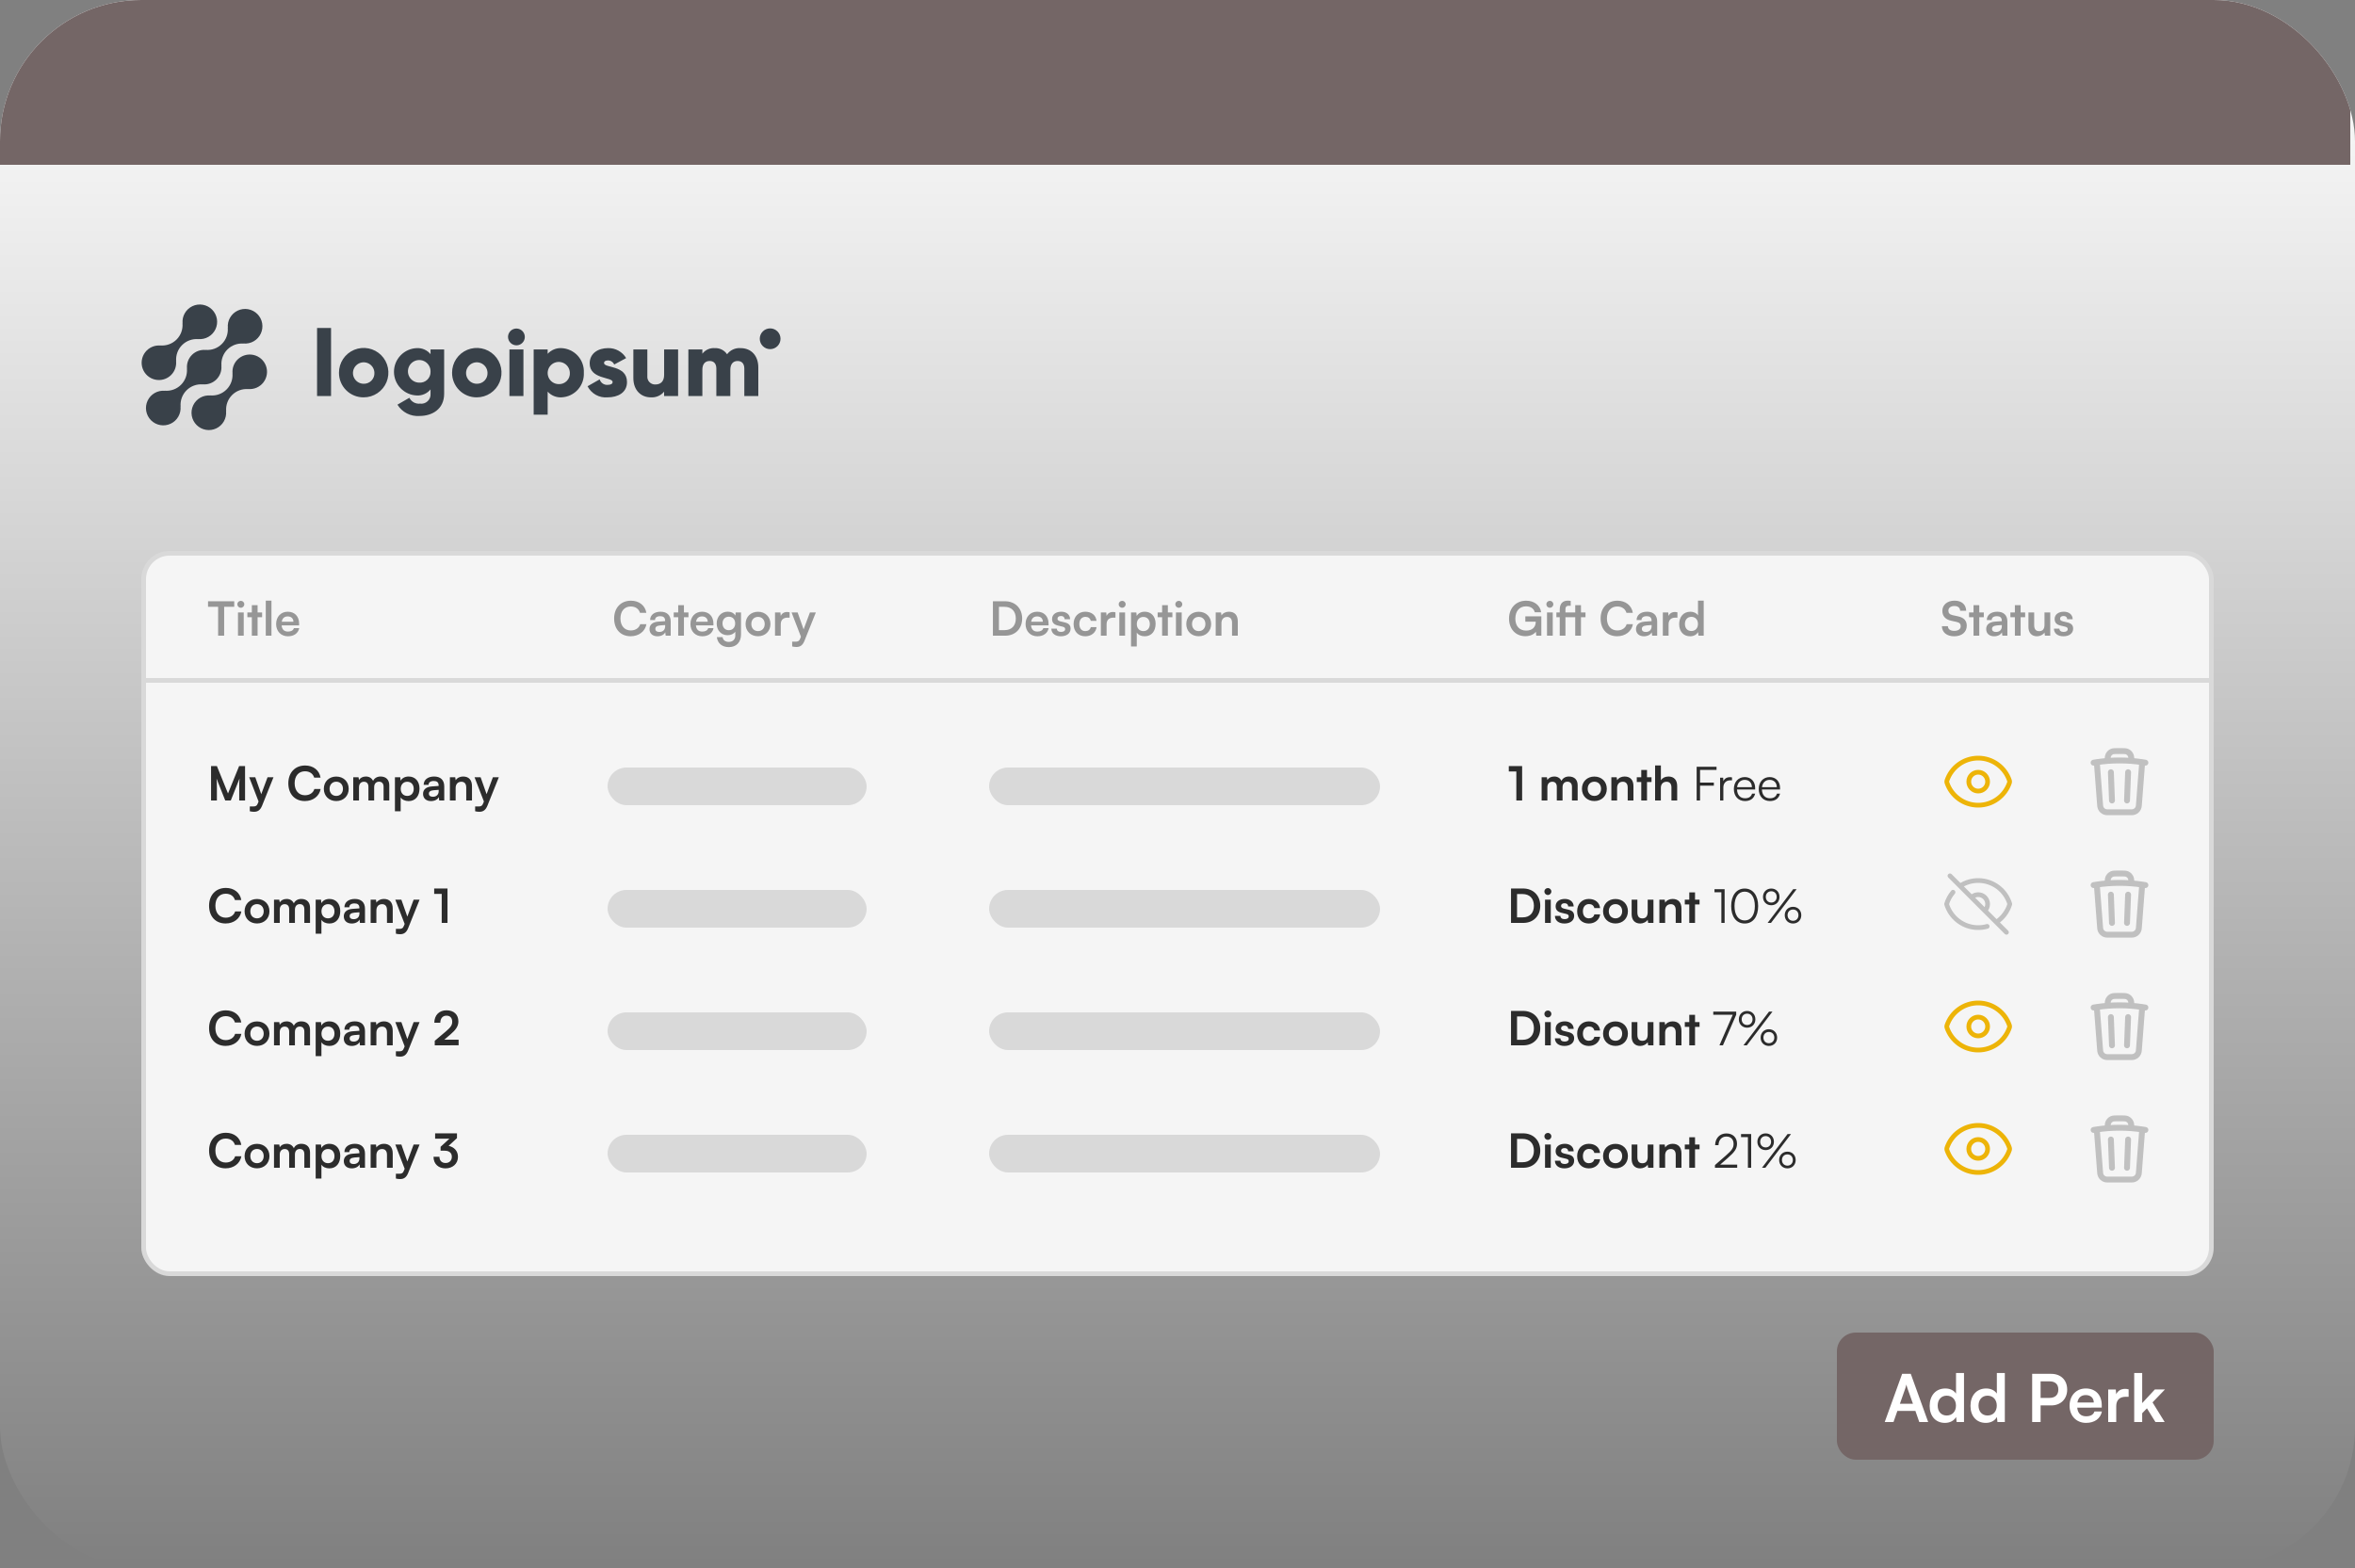 <svg width="500" height="333" viewBox="0 0 500 333" fill="none" xmlns="http://www.w3.org/2000/svg">
<rect x="0" y="0" width="500" height="333" fill="#808080" stroke="none"/>
<g clip-path="url(#clip0_2150_12143)">
<rect width="500" height="333" rx="30" fill="url(#paint0_linear_2150_12143)"/>
<path d="M50.419 76.371C50.04 76.752 49.75 77.213 49.569 77.719C49.388 78.225 49.321 78.765 49.373 79.3L49.355 79.282C49.408 79.912 49.323 80.546 49.106 81.139C48.889 81.733 48.545 82.272 48.098 82.719C47.651 83.166 47.112 83.51 46.518 83.727C45.925 83.944 45.291 84.029 44.661 83.976L44.679 83.994C43.926 83.924 43.169 84.088 42.512 84.463C41.855 84.839 41.33 85.408 41.009 86.093C40.687 86.778 40.585 87.546 40.715 88.291C40.846 89.036 41.203 89.723 41.739 90.258C42.274 90.793 42.961 91.15 43.706 91.279C44.452 91.409 45.219 91.306 45.904 90.984C46.589 90.662 47.157 90.137 47.532 89.479C47.907 88.822 48.071 88.065 48 87.312L48.019 87.33C47.966 86.7 48.051 86.066 48.268 85.473C48.485 84.879 48.829 84.34 49.276 83.893C49.723 83.446 50.262 83.102 50.856 82.885C51.449 82.668 52.083 82.583 52.713 82.636L52.694 82.618C53.309 82.673 53.929 82.572 54.495 82.325C55.061 82.077 55.555 81.69 55.932 81.2C56.309 80.711 56.556 80.134 56.651 79.523C56.745 78.912 56.684 78.288 56.473 77.707C56.261 77.126 55.907 76.608 55.442 76.201C54.978 75.794 54.418 75.51 53.814 75.377C53.211 75.244 52.584 75.265 51.991 75.439C51.398 75.613 50.858 75.933 50.422 76.371H50.419Z" fill="#394149"/>
<path d="M43.042 81.636L43.023 81.618C43.558 81.672 44.099 81.606 44.606 81.426C45.113 81.245 45.573 80.954 45.954 80.574C46.334 80.194 46.626 79.733 46.806 79.227C46.987 78.72 47.053 78.179 47 77.644L47.019 77.662C46.966 77.032 47.051 76.398 47.268 75.805C47.485 75.211 47.829 74.672 48.276 74.225C48.723 73.778 49.262 73.434 49.856 73.217C50.449 73 51.083 72.915 51.713 72.968L51.694 72.95C52.447 73.021 53.204 72.857 53.862 72.482C54.519 72.107 55.044 71.538 55.366 70.853C55.688 70.168 55.791 69.401 55.661 68.655C55.531 67.91 55.174 67.222 54.639 66.687C54.103 66.152 53.416 65.795 52.671 65.665C51.925 65.535 51.158 65.638 50.473 65.96C49.788 66.282 49.219 66.807 48.844 67.464C48.469 68.121 48.305 68.879 48.376 69.632L48.358 69.613C48.411 70.243 48.327 70.877 48.109 71.471C47.892 72.064 47.548 72.603 47.102 73.05C46.654 73.497 46.115 73.841 45.522 74.058C44.928 74.275 44.294 74.36 43.664 74.307L43.682 74.326C43.147 74.272 42.606 74.338 42.099 74.518C41.592 74.699 41.132 74.99 40.751 75.37C40.371 75.751 40.08 76.211 39.898 76.717C39.718 77.224 39.651 77.765 39.705 78.3L39.687 78.282C39.74 78.912 39.655 79.546 39.438 80.139C39.221 80.733 38.877 81.272 38.43 81.719C37.983 82.166 37.444 82.51 36.85 82.727C36.257 82.944 35.623 83.029 34.993 82.976L35.011 82.994C34.258 82.923 33.501 83.087 32.843 83.462C32.186 83.837 31.661 84.406 31.339 85.091C31.017 85.776 30.914 86.543 31.044 87.289C31.174 88.034 31.531 88.722 32.066 89.257C32.602 89.792 33.289 90.149 34.034 90.279C34.78 90.409 35.547 90.306 36.232 89.984C36.917 89.662 37.486 89.137 37.861 88.48C38.236 87.822 38.4 87.066 38.329 86.312L38.348 86.33C38.295 85.7 38.38 85.066 38.597 84.473C38.814 83.879 39.158 83.34 39.605 82.893C40.052 82.446 40.591 82.102 41.185 81.885C41.778 81.668 42.412 81.583 43.042 81.636Z" fill="#394149"/>
<path d="M36.34 79.629C36.719 79.248 37.009 78.788 37.19 78.281C37.37 77.775 37.437 77.235 37.385 76.7L37.404 76.718C37.351 76.088 37.436 75.454 37.653 74.86C37.87 74.266 38.214 73.727 38.662 73.28C39.109 72.833 39.648 72.489 40.242 72.272C40.836 72.055 41.47 71.971 42.1 72.024L42.081 72.006C42.834 72.077 43.591 71.913 44.248 71.538C44.905 71.163 45.43 70.594 45.752 69.909C46.074 69.225 46.176 68.457 46.046 67.712C45.916 66.967 45.559 66.28 45.024 65.745C44.489 65.21 43.802 64.853 43.057 64.723C42.312 64.593 41.544 64.695 40.86 65.017C40.175 65.339 39.606 65.864 39.231 66.521C38.856 67.178 38.692 67.935 38.763 68.688L38.745 68.67C38.798 69.3 38.713 69.934 38.496 70.527C38.279 71.121 37.935 71.66 37.488 72.107C37.041 72.554 36.502 72.898 35.908 73.115C35.315 73.332 34.681 73.417 34.051 73.364L34.069 73.382C33.454 73.327 32.834 73.428 32.268 73.676C31.702 73.924 31.208 74.311 30.831 74.8C30.455 75.29 30.208 75.867 30.113 76.478C30.019 77.088 30.08 77.713 30.291 78.293C30.503 78.874 30.857 79.392 31.322 79.799C31.787 80.207 32.346 80.49 32.95 80.623C33.553 80.756 34.181 80.735 34.773 80.561C35.367 80.387 35.906 80.067 36.342 79.629H36.34Z" fill="#394149"/>
<path d="M67.317 69.655H70.287V84.108H67.317V69.655Z" fill="#394149"/>
<path d="M71.969 79.159C71.965 78.12 72.269 77.104 72.843 76.238C73.417 75.373 74.235 74.697 75.194 74.296C76.152 73.896 77.207 73.789 78.227 73.989C79.246 74.189 80.183 74.687 80.919 75.42C81.655 76.153 82.156 77.088 82.361 78.107C82.565 79.125 82.462 80.181 82.066 81.141C81.669 82.101 80.997 82.922 80.133 83.499C79.27 84.077 78.255 84.385 77.216 84.385C76.527 84.393 75.843 84.263 75.204 84.004C74.565 83.744 73.984 83.36 73.496 82.873C73.007 82.387 72.621 81.808 72.359 81.17C72.096 80.532 71.964 79.849 71.969 79.159ZM79.493 79.159C79.481 78.711 79.337 78.277 79.079 77.911C78.821 77.545 78.461 77.263 78.044 77.1C77.626 76.937 77.171 76.901 76.733 76.996C76.295 77.091 75.895 77.313 75.583 77.634C75.271 77.955 75.06 78.361 74.977 78.801C74.894 79.241 74.943 79.696 75.117 80.108C75.292 80.521 75.584 80.873 75.957 81.121C76.33 81.368 76.768 81.5 77.216 81.5C77.523 81.508 77.828 81.453 78.112 81.337C78.396 81.222 78.653 81.048 78.867 80.828C79.081 80.608 79.247 80.347 79.355 80.059C79.463 79.772 79.51 79.465 79.493 79.159Z" fill="#394149"/>
<path d="M94.3 74.209V83.609C94.3 86.935 91.706 88.341 89.073 88.341C88.146 88.41 87.218 88.223 86.39 87.8C85.562 87.376 84.867 86.733 84.381 85.941L86.915 84.476C87.119 84.889 87.445 85.23 87.848 85.453C88.252 85.675 88.714 85.77 89.172 85.723C89.465 85.764 89.763 85.738 90.045 85.647C90.327 85.557 90.585 85.405 90.799 85.201C91.014 84.998 91.18 84.749 91.286 84.473C91.391 84.196 91.433 83.9 91.409 83.605V82.7C91.061 83.126 90.619 83.464 90.117 83.687C89.614 83.911 89.067 84.013 88.518 83.987C87.212 83.946 85.973 83.398 85.064 82.459C84.154 81.521 83.646 80.265 83.646 78.959C83.646 77.652 84.154 76.396 85.064 75.458C85.973 74.519 87.212 73.971 88.518 73.93C89.067 73.904 89.614 74.006 90.117 74.23C90.619 74.453 91.061 74.791 91.409 75.217V74.207L94.3 74.209ZM91.41 78.96C91.43 78.481 91.306 78.008 91.055 77.6C90.803 77.192 90.435 76.869 89.999 76.672C89.562 76.475 89.076 76.413 88.604 76.495C88.132 76.576 87.695 76.797 87.35 77.129C87.004 77.461 86.766 77.888 86.665 78.357C86.565 78.825 86.607 79.313 86.786 79.757C86.965 80.202 87.273 80.582 87.671 80.85C88.068 81.118 88.536 81.261 89.015 81.26C89.327 81.282 89.64 81.238 89.934 81.131C90.228 81.025 90.497 80.858 90.722 80.641C90.948 80.424 91.126 80.163 91.244 79.873C91.363 79.584 91.419 79.273 91.41 78.96Z" fill="#394149"/>
<path d="M95.982 79.159C95.978 78.12 96.282 77.104 96.856 76.238C97.43 75.373 98.248 74.697 99.207 74.296C100.165 73.896 101.221 73.789 102.24 73.989C103.259 74.189 104.196 74.687 104.932 75.42C105.668 76.153 106.169 77.088 106.374 78.107C106.578 79.125 106.475 80.181 106.079 81.141C105.682 82.101 105.01 82.922 104.146 83.499C103.283 84.077 102.268 84.385 101.229 84.385C100.54 84.393 99.855 84.263 99.217 84.004C98.578 83.744 97.997 83.36 97.509 82.873C97.02 82.387 96.634 81.808 96.371 81.17C96.109 80.532 95.977 79.849 95.982 79.159ZM103.506 79.159C103.494 78.711 103.35 78.277 103.092 77.911C102.834 77.545 102.474 77.263 102.057 77.1C101.64 76.937 101.184 76.901 100.746 76.996C100.308 77.091 99.908 77.313 99.596 77.634C99.284 77.955 99.073 78.361 98.99 78.801C98.907 79.241 98.956 79.696 99.13 80.108C99.305 80.521 99.597 80.873 99.97 81.121C100.343 81.368 100.781 81.5 101.229 81.5C101.536 81.508 101.841 81.453 102.125 81.337C102.409 81.222 102.667 81.048 102.88 80.828C103.094 80.608 103.26 80.347 103.368 80.059C103.476 79.772 103.523 79.465 103.506 79.159Z" fill="#394149"/>
<path d="M107.861 71.556C107.861 71.204 107.966 70.859 108.161 70.566C108.357 70.273 108.636 70.044 108.961 69.91C109.287 69.775 109.645 69.74 109.991 69.808C110.336 69.877 110.654 70.047 110.903 70.296C111.152 70.545 111.322 70.863 111.391 71.208C111.46 71.554 111.424 71.912 111.289 72.238C111.155 72.564 110.926 72.842 110.633 73.038C110.34 73.234 109.996 73.338 109.643 73.338C109.172 73.333 108.721 73.144 108.388 72.811C108.055 72.478 107.866 72.027 107.861 71.556ZM108.161 74.209H111.132V84.109H108.157L108.161 74.209Z" fill="#394149"/>
<path d="M123.956 79.159C123.99 79.813 123.895 80.468 123.675 81.085C123.456 81.703 123.116 82.27 122.677 82.756C122.237 83.242 121.705 83.636 121.113 83.915C120.52 84.195 119.878 84.354 119.224 84.385C118.674 84.415 118.123 84.322 117.613 84.113C117.103 83.904 116.646 83.585 116.275 83.177V88.068H113.305V74.209H116.275V75.139C116.646 74.732 117.104 74.412 117.614 74.204C118.124 73.995 118.674 73.902 119.224 73.932C119.879 73.963 120.521 74.122 121.113 74.402C121.706 74.681 122.238 75.075 122.677 75.561C123.117 76.047 123.457 76.615 123.676 77.232C123.895 77.85 123.991 78.505 123.956 79.159ZM120.986 79.159C120.974 78.696 120.826 78.246 120.56 77.866C120.295 77.487 119.923 77.194 119.491 77.025C119.06 76.856 118.588 76.817 118.135 76.915C117.682 77.012 117.268 77.241 116.944 77.573C116.62 77.905 116.402 78.325 116.316 78.78C116.23 79.236 116.28 79.706 116.46 80.133C116.64 80.561 116.942 80.925 117.328 81.181C117.714 81.437 118.167 81.574 118.631 81.574C118.949 81.588 119.267 81.535 119.563 81.418C119.859 81.301 120.127 81.122 120.349 80.894C120.572 80.666 120.743 80.394 120.853 80.095C120.963 79.796 121.008 79.477 120.986 79.159Z" fill="#394149"/>
<path d="M133.121 81.138C133.121 83.415 131.142 84.385 129.004 84.385C128.14 84.463 127.273 84.281 126.514 83.861C125.755 83.441 125.14 82.802 124.747 82.029L127.32 80.564C127.424 80.921 127.648 81.233 127.953 81.445C128.259 81.658 128.629 81.759 129 81.732C129.712 81.732 130.069 81.514 130.069 81.119C130.069 80.029 125.198 80.604 125.198 77.179C125.198 75.02 127.02 73.932 129.079 73.932C129.853 73.907 130.619 74.091 131.298 74.464C131.977 74.836 132.544 75.384 132.939 76.05L130.405 77.416C130.294 77.157 130.109 76.936 129.873 76.781C129.637 76.626 129.361 76.544 129.079 76.545C128.564 76.545 128.247 76.745 128.247 77.099C128.251 78.228 133.121 77.475 133.121 81.138Z" fill="#394149"/>
<path d="M143.97 74.209V84.109H141V83.178C140.657 83.589 140.222 83.912 139.73 84.123C139.238 84.332 138.704 84.423 138.17 84.386C136.17 84.386 134.47 82.961 134.47 80.286V74.209H137.44V79.851C137.415 80.087 137.442 80.325 137.519 80.549C137.595 80.774 137.72 80.979 137.884 81.15C138.048 81.322 138.247 81.455 138.468 81.541C138.688 81.628 138.925 81.665 139.162 81.651C140.251 81.651 141.003 81.018 141.003 79.612V74.212L143.97 74.209Z" fill="#394149"/>
<path d="M161 78.03V84.108H158.03V78.287C158.03 77.297 157.555 76.664 156.605 76.664C155.615 76.664 155.06 77.357 155.06 78.525V84.108H152.091V78.287C152.091 77.297 151.616 76.664 150.665 76.664C149.675 76.664 149.121 77.357 149.121 78.525V84.108H146.151V74.208H149.121V75.118C149.429 74.714 149.833 74.394 150.296 74.187C150.76 73.979 151.268 73.891 151.774 73.931C152.282 73.906 152.788 74.013 153.243 74.242C153.697 74.471 154.084 74.814 154.367 75.237C154.696 74.794 155.132 74.442 155.634 74.214C156.136 73.986 156.688 73.888 157.238 73.931C159.511 73.932 161 75.555 161 78.03Z" fill="#394149"/>
<path d="M163.512 74.148C164.729 74.148 165.716 73.161 165.716 71.944C165.716 70.727 164.729 69.74 163.512 69.74C162.295 69.74 161.308 70.727 161.308 71.944C161.308 73.161 162.295 74.148 163.512 74.148Z" fill="#394149"/>
<rect x="-1" width="500" height="35" fill="#746666"/>
<rect x="30.5" y="117.5" width="439" height="153" rx="5.5" fill="#F5F5F5" stroke="#D9D9D9"/>
<line x1="30" y1="144.5" x2="470" y2="144.5" stroke="#D9D9D9"/>
<path d="M44.17 128.87V127.69H49.73V128.87H47.59V135H46.31V128.87H44.17ZM51.138 129.07C50.718 129.07 50.388 128.74 50.388 128.33C50.388 127.92 50.718 127.6 51.138 127.6C51.538 127.6 51.868 127.92 51.868 128.33C51.868 128.74 51.538 129.07 51.138 129.07ZM50.528 135V130.06H51.748V135H50.528ZM54.689 135H53.469V131.08H52.519V130.06H53.469V128.52H54.689V130.06H55.649V131.08H54.689V135ZM57.637 135H56.427V127.56H57.637V135ZM61.127 135.13C59.657 135.13 58.627 134.06 58.627 132.53C58.627 130.98 59.637 129.91 61.087 129.91C62.567 129.91 63.507 130.9 63.507 132.44V132.81L59.787 132.82C59.877 133.69 60.337 134.13 61.147 134.13C61.817 134.13 62.257 133.87 62.397 133.4H63.527C63.317 134.48 62.417 135.13 61.127 135.13ZM61.097 130.91C60.377 130.91 59.937 131.3 59.817 132.04H62.297C62.297 131.36 61.827 130.91 61.097 130.91Z" fill="#969696"/>
<path d="M133.9 135.12C131.77 135.12 130.39 133.64 130.39 131.35C130.39 129.08 131.82 127.57 133.96 127.57C135.69 127.57 136.98 128.58 137.23 130.15H135.88C135.63 129.3 134.9 128.8 133.93 128.8C132.58 128.8 131.73 129.78 131.73 131.34C131.73 132.89 132.59 133.89 133.93 133.89C134.92 133.89 135.68 133.37 135.92 132.56H137.25C136.97 134.1 135.63 135.12 133.9 135.12ZM139.59 135.13C138.54 135.13 137.9 134.52 137.9 133.59C137.9 132.68 138.56 132.11 139.73 132.02L141.21 131.91V131.8C141.21 131.13 140.81 130.86 140.19 130.86C139.47 130.86 139.07 131.16 139.07 131.68H138.03C138.03 130.61 138.91 129.91 140.25 129.91C141.58 129.91 142.4 130.63 142.4 132V135H141.33L141.24 134.27C141.03 134.78 140.36 135.13 139.59 135.13ZM139.99 134.21C140.74 134.21 141.22 133.76 141.22 133V132.74L140.19 132.82C139.43 132.89 139.14 133.14 139.14 133.54C139.14 133.99 139.44 134.21 139.99 134.21ZM145.21 135H143.99V131.08H143.04V130.06H143.99V128.52H145.21V130.06H146.17V131.08H145.21V135ZM149.09 135.13C147.62 135.13 146.59 134.06 146.59 132.53C146.59 130.98 147.6 129.91 149.05 129.91C150.53 129.91 151.47 130.9 151.47 132.44V132.81L147.75 132.82C147.84 133.69 148.3 134.13 149.11 134.13C149.78 134.13 150.22 133.87 150.36 133.4H151.49C151.28 134.48 150.38 135.13 149.09 135.13ZM149.06 130.91C148.34 130.91 147.9 131.3 147.78 132.04H150.26C150.26 131.36 149.79 130.91 149.06 130.91ZM152.166 132.42C152.166 130.98 153.106 129.9 154.516 129.9C155.256 129.9 155.836 130.21 156.126 130.74L156.196 130.06H157.326V134.75C157.326 136.4 156.336 137.43 154.736 137.43C153.316 137.43 152.346 136.62 152.196 135.3H153.416C153.496 135.94 153.986 136.32 154.736 136.32C155.576 136.32 156.116 135.79 156.116 134.97V134.15C155.806 134.61 155.196 134.9 154.486 134.9C153.086 134.9 152.166 133.85 152.166 132.42ZM153.396 132.39C153.396 133.22 153.926 133.84 154.726 133.84C155.566 133.84 156.086 133.25 156.086 132.39C156.086 131.55 155.576 130.97 154.726 130.97C153.916 130.97 153.396 131.58 153.396 132.39ZM158.299 132.52C158.299 130.98 159.409 129.92 160.939 129.92C162.469 129.92 163.579 130.98 163.579 132.52C163.579 134.06 162.469 135.12 160.939 135.12C159.409 135.12 158.299 134.06 158.299 132.52ZM159.519 132.52C159.519 133.42 160.099 134.03 160.939 134.03C161.779 134.03 162.359 133.42 162.359 132.52C162.359 131.62 161.779 131.01 160.939 131.01C160.099 131.01 159.519 131.62 159.519 132.52ZM167.646 130.04V131.17H167.196C166.316 131.17 165.766 131.64 165.766 132.6V135H164.546V130.07H165.696L165.766 130.79C165.976 130.3 166.446 129.97 167.106 129.97C167.276 129.97 167.446 129.99 167.646 130.04ZM168.188 137.29V136.27H168.918C169.398 136.27 169.698 136.16 169.908 135.58L170.048 135.21L168.058 130.06H169.348L170.618 133.66L171.958 130.06H173.218L170.798 136.1C170.428 137.02 169.908 137.4 169.098 137.4C168.758 137.4 168.458 137.36 168.188 137.29Z" fill="#969696"/>
<path d="M213.44 135H210.81V127.69H213.37C215.53 127.69 217.02 129.18 217.02 131.36C217.02 133.51 215.56 135 213.44 135ZM213.25 128.87H212.09V133.82H213.32C214.78 133.82 215.67 132.88 215.67 131.36C215.67 129.81 214.76 128.87 213.25 128.87ZM220.242 135.13C218.772 135.13 217.742 134.06 217.742 132.53C217.742 130.98 218.752 129.91 220.202 129.91C221.682 129.91 222.622 130.9 222.622 132.44V132.81L218.902 132.82C218.992 133.69 219.452 134.13 220.262 134.13C220.932 134.13 221.372 133.87 221.512 133.4H222.642C222.432 134.48 221.532 135.13 220.242 135.13ZM220.212 130.91C219.492 130.91 219.052 131.3 218.932 132.04H221.412C221.412 131.36 220.942 130.91 220.212 130.91ZM223.219 133.5H224.379C224.389 133.93 224.709 134.2 225.269 134.2C225.839 134.2 226.149 133.97 226.149 133.61C226.149 133.36 226.019 133.18 225.579 133.08L224.689 132.87C223.799 132.67 223.369 132.25 223.369 131.46C223.369 130.49 224.189 129.91 225.329 129.91C226.439 129.91 227.189 130.55 227.199 131.51H226.039C226.029 131.09 225.749 130.82 225.279 130.82C224.799 130.82 224.519 131.04 224.519 131.41C224.519 131.69 224.739 131.87 225.159 131.97L226.049 132.18C226.879 132.37 227.299 132.75 227.299 133.51C227.299 134.51 226.449 135.13 225.229 135.13C223.999 135.13 223.219 134.47 223.219 133.5ZM227.938 132.52C227.938 130.99 228.948 129.91 230.408 129.91C231.758 129.91 232.678 130.66 232.808 131.85H231.588C231.448 131.29 231.038 131 230.458 131C229.678 131 229.158 131.59 229.158 132.52C229.158 133.45 229.638 134.03 230.418 134.03C231.028 134.03 231.458 133.73 231.588 133.19H232.818C232.668 134.34 231.708 135.13 230.418 135.13C228.918 135.13 227.938 134.09 227.938 132.52ZM236.826 130.04V131.17H236.376C235.496 131.17 234.946 131.64 234.946 132.6V135H233.726V130.07H234.876L234.946 130.79C235.156 130.3 235.626 129.97 236.286 129.97C236.456 129.97 236.626 129.99 236.826 130.04ZM238.261 129.07C237.841 129.07 237.511 128.74 237.511 128.33C237.511 127.92 237.841 127.6 238.261 127.6C238.661 127.6 238.991 127.92 238.991 128.33C238.991 128.74 238.661 129.07 238.261 129.07ZM237.651 135V130.06H238.871V135H237.651ZM240.132 137.29V130.06H241.262L241.342 130.81C241.642 130.24 242.292 129.91 243.042 129.91C244.432 129.91 245.352 130.92 245.352 132.47C245.352 134.01 244.512 135.13 243.042 135.13C242.302 135.13 241.662 134.84 241.352 134.34V137.29H240.132ZM241.362 132.53C241.362 133.42 241.912 134.03 242.752 134.03C243.612 134.03 244.122 133.41 244.122 132.53C244.122 131.65 243.612 131.02 242.752 131.02C241.912 131.02 241.362 131.64 241.362 132.53ZM247.955 135H246.735V131.08H245.785V130.06H246.735V128.52H247.955V130.06H248.915V131.08H247.955V135ZM250.283 129.07C249.863 129.07 249.533 128.74 249.533 128.33C249.533 127.92 249.863 127.6 250.283 127.6C250.683 127.6 251.013 127.92 251.013 128.33C251.013 128.74 250.683 129.07 250.283 129.07ZM249.673 135V130.06H250.893V135H249.673ZM251.863 132.52C251.863 130.98 252.973 129.92 254.503 129.92C256.033 129.92 257.143 130.98 257.143 132.52C257.143 134.06 256.033 135.12 254.503 135.12C252.973 135.12 251.863 134.06 251.863 132.52ZM253.083 132.52C253.083 133.42 253.663 134.03 254.503 134.03C255.343 134.03 255.923 133.42 255.923 132.52C255.923 131.62 255.343 131.01 254.503 131.01C253.663 131.01 253.083 131.62 253.083 132.52ZM259.33 135H258.11V130.06H259.24L259.34 130.7C259.65 130.2 260.25 129.91 260.92 129.91C262.16 129.91 262.8 130.68 262.8 131.96V135H261.58V132.25C261.58 131.42 261.17 131.02 260.54 131.02C259.79 131.02 259.33 131.54 259.33 132.34V135Z" fill="#969696"/>
<path d="M324.01 128.77C322.56 128.77 321.73 129.82 321.73 131.4C321.73 133.03 322.67 133.92 324.02 133.92C325.29 133.92 326.06 133.22 326.06 132.05V132.02H323.85V130.89H327.25V135H326.17L326.09 134.16C325.69 134.72 324.86 135.11 323.87 135.11C321.82 135.11 320.39 133.62 320.39 131.37C320.39 129.15 321.84 127.57 324.04 127.57C325.71 127.57 327 128.54 327.21 130.03H325.86C325.63 129.17 324.89 128.77 324.01 128.77ZM329.062 129.07C328.642 129.07 328.312 128.74 328.312 128.33C328.312 127.92 328.642 127.6 329.062 127.6C329.462 127.6 329.792 127.92 329.792 128.33C329.792 128.74 329.462 129.07 329.062 129.07ZM328.452 135V130.06H329.672V135H328.452ZM330.443 130.06H331.153V129.46C331.153 128.12 331.853 127.56 332.853 127.56C333.043 127.56 333.273 127.57 333.483 127.61V128.65H333.053C332.503 128.65 332.363 128.97 332.363 129.46V130.06H334.443V128.52H335.663V130.06H336.623V131.08H335.663V135H334.443V131.08H332.363V135H331.153V131.08H330.443V130.06ZM343.343 135.12C341.213 135.12 339.833 133.64 339.833 131.35C339.833 129.08 341.263 127.57 343.403 127.57C345.133 127.57 346.423 128.58 346.673 130.15H345.323C345.073 129.3 344.343 128.8 343.373 128.8C342.023 128.8 341.173 129.78 341.173 131.34C341.173 132.89 342.033 133.89 343.373 133.89C344.363 133.89 345.123 133.37 345.363 132.56H346.693C346.413 134.1 345.073 135.12 343.343 135.12ZM349.034 135.13C347.984 135.13 347.344 134.52 347.344 133.59C347.344 132.68 348.004 132.11 349.174 132.02L350.654 131.91V131.8C350.654 131.13 350.254 130.86 349.634 130.86C348.914 130.86 348.514 131.16 348.514 131.68H347.474C347.474 130.61 348.354 129.91 349.694 129.91C351.024 129.91 351.844 130.63 351.844 132V135H350.774L350.684 134.27C350.474 134.78 349.804 135.13 349.034 135.13ZM349.434 134.21C350.184 134.21 350.664 133.76 350.664 133V132.74L349.634 132.82C348.874 132.89 348.584 133.14 348.584 133.54C348.584 133.99 348.884 134.21 349.434 134.21ZM356.142 130.04V131.17H355.692C354.812 131.17 354.262 131.64 354.262 132.6V135H353.042V130.07H354.192L354.262 130.79C354.472 130.3 354.942 129.97 355.602 129.97C355.772 129.97 355.942 129.99 356.142 130.04ZM358.832 135.13C357.402 135.13 356.512 134.08 356.512 132.55C356.512 131.01 357.412 129.91 358.902 129.91C359.592 129.91 360.202 130.2 360.512 130.69V127.56H361.722V135H360.602L360.522 134.23C360.222 134.8 359.582 135.13 358.832 135.13ZM359.102 134.01C359.952 134.01 360.502 133.4 360.502 132.51C360.502 131.62 359.952 131 359.102 131C358.252 131 357.732 131.63 357.732 132.51C357.732 133.39 358.252 134.01 359.102 134.01Z" fill="#969696"/>
<path d="M412.39 129.73C412.39 128.45 413.45 127.56 414.99 127.56C416.47 127.56 417.41 128.38 417.45 129.7H416.17C416.14 129.07 415.69 128.7 414.97 128.7C414.18 128.7 413.67 129.08 413.67 129.69C413.67 130.21 413.95 130.5 414.56 130.64L415.71 130.89C416.96 131.16 417.57 131.8 417.57 132.89C417.57 134.25 416.51 135.13 414.9 135.13C413.34 135.13 412.32 134.3 412.29 132.99H413.57C413.58 133.61 414.08 133.98 414.9 133.98C415.75 133.98 416.29 133.61 416.29 133C416.29 132.51 416.04 132.22 415.44 132.09L414.28 131.83C413.04 131.56 412.39 130.85 412.39 129.73ZM420.228 135H419.008V131.08H418.058V130.06H419.008V128.52H420.228V130.06H421.188V131.08H420.228V135ZM423.387 135.13C422.337 135.13 421.697 134.52 421.697 133.59C421.697 132.68 422.357 132.11 423.527 132.02L425.007 131.91V131.8C425.007 131.13 424.607 130.86 423.987 130.86C423.267 130.86 422.867 131.16 422.867 131.68H421.827C421.827 130.61 422.707 129.91 424.047 129.91C425.377 129.91 426.197 130.63 426.197 132V135H425.127L425.037 134.27C424.827 134.78 424.157 135.13 423.387 135.13ZM423.787 134.21C424.537 134.21 425.017 133.76 425.017 133V132.74L423.987 132.82C423.227 132.89 422.937 133.14 422.937 133.54C422.937 133.99 423.237 134.21 423.787 134.21ZM429.007 135H427.787V131.08H426.837V130.06H427.787V128.52H429.007V130.06H429.967V131.08H429.007V135ZM434.076 130.06H435.296V135H434.166L434.076 134.34C433.776 134.81 433.136 135.13 432.476 135.13C431.336 135.13 430.666 134.36 430.666 133.15V130.06H431.886V132.72C431.886 133.66 432.256 134.04 432.936 134.04C433.706 134.04 434.076 133.59 434.076 132.65V130.06ZM436.078 133.5H437.238C437.248 133.93 437.568 134.2 438.128 134.2C438.698 134.2 439.008 133.97 439.008 133.61C439.008 133.36 438.878 133.18 438.438 133.08L437.548 132.87C436.658 132.67 436.228 132.25 436.228 131.46C436.228 130.49 437.048 129.91 438.188 129.91C439.298 129.91 440.048 130.55 440.058 131.51H438.898C438.888 131.09 438.608 130.82 438.138 130.82C437.658 130.82 437.378 131.04 437.378 131.41C437.378 131.69 437.598 131.87 438.018 131.97L438.908 132.18C439.738 132.37 440.158 132.75 440.158 133.51C440.158 134.51 439.308 135.13 438.088 135.13C436.858 135.13 436.078 134.47 436.078 133.5Z" fill="#969696"/>
<g clip-path="url(#clip1_2150_12143)">
<path d="M413.357 166.215C413.311 166.077 413.311 165.927 413.357 165.789C414.282 163.006 416.907 161 420 161C423.092 161 425.716 163.005 426.643 165.785C426.689 165.923 426.689 166.073 426.643 166.211C425.717 168.994 423.093 171 419.999 171C416.907 171 414.284 168.995 413.357 166.215Z" stroke="#EDB408" stroke-linecap="round" stroke-linejoin="round"/>
<path d="M422 166C422 167.105 421.104 168 420 168C418.895 168 418 167.105 418 166C418 164.895 418.895 164 420 164C421.104 164 422 164.895 422 166Z" stroke="#EDB408" stroke-linecap="round" stroke-linejoin="round"/>
</g>
<path d="M451.827 164L451.596 170M448.404 170L448.173 164M454.818 161.86C455.046 161.895 455.274 161.932 455.5 161.971M454.818 161.86L454.107 171.115C454.046 171.897 453.395 172.5 452.611 172.5H447.389C446.605 172.5 445.954 171.897 445.893 171.115L445.182 161.86M454.818 161.86C454.054 161.745 453.281 161.657 452.5 161.596M444.5 161.971C444.726 161.932 444.954 161.895 445.182 161.86M445.182 161.86C445.946 161.745 446.719 161.657 447.5 161.596M452.5 161.596V160.985C452.5 160.199 451.893 159.543 451.107 159.518C450.739 159.506 450.37 159.5 450 159.5C449.63 159.5 449.261 159.506 448.893 159.518C448.107 159.543 447.5 160.199 447.5 160.985V161.596M452.5 161.596C451.675 161.532 450.841 161.5 450 161.5C449.159 161.5 448.325 161.532 447.5 161.596" stroke="#C0C0C0" stroke-width="1.25" stroke-linecap="round" stroke-linejoin="round"/>
<path d="M46.05 170H44.81V162.69H46.05L48.41 168.51L50.77 162.69H52.03V170H50.79V167.75C50.79 166.28 50.79 165.85 50.86 165.33L49 170H47.82L45.97 165.34C46.04 165.78 46.05 166.47 46.05 167.38V170ZM53.038 172.29V171.27H53.768C54.248 171.27 54.548 171.16 54.758 170.58L54.898 170.21L52.908 165.06H54.198L55.468 168.66L56.808 165.06H58.068L55.648 171.1C55.278 172.02 54.758 172.4 53.948 172.4C53.608 172.4 53.308 172.36 53.038 172.29ZM64.726 170.12C62.596 170.12 61.216 168.64 61.216 166.35C61.216 164.08 62.646 162.57 64.786 162.57C66.516 162.57 67.806 163.58 68.056 165.15H66.706C66.456 164.3 65.726 163.8 64.756 163.8C63.406 163.8 62.556 164.78 62.556 166.34C62.556 167.89 63.416 168.89 64.756 168.89C65.746 168.89 66.506 168.37 66.746 167.56H68.076C67.796 169.1 66.456 170.12 64.726 170.12ZM68.754 167.52C68.754 165.98 69.864 164.92 71.394 164.92C72.924 164.92 74.034 165.98 74.034 167.52C74.034 169.06 72.924 170.12 71.394 170.12C69.864 170.12 68.754 169.06 68.754 167.52ZM69.974 167.52C69.974 168.42 70.554 169.03 71.394 169.03C72.234 169.03 72.814 168.42 72.814 167.52C72.814 166.62 72.234 166.01 71.394 166.01C70.554 166.01 69.974 166.62 69.974 167.52ZM76.221 170H75.001V165.06H76.121L76.221 165.64C76.471 165.23 76.971 164.91 77.681 164.91C78.431 164.91 78.951 165.28 79.211 165.85C79.461 165.28 80.041 164.91 80.791 164.91C81.991 164.91 82.651 165.63 82.651 166.77V170H81.441V167.09C81.441 166.38 81.061 166.01 80.481 166.01C79.891 166.01 79.441 166.39 79.441 167.2V170H78.221V167.08C78.221 166.39 77.851 166.02 77.271 166.02C76.691 166.02 76.221 166.4 76.221 167.2V170ZM83.849 172.29V165.06H84.979L85.059 165.81C85.359 165.24 86.009 164.91 86.759 164.91C88.149 164.91 89.069 165.92 89.069 167.47C89.069 169.01 88.229 170.13 86.759 170.13C86.019 170.13 85.379 169.84 85.069 169.34V172.29H83.849ZM85.079 167.53C85.079 168.42 85.629 169.03 86.469 169.03C87.329 169.03 87.839 168.41 87.839 167.53C87.839 166.65 87.329 166.02 86.469 166.02C85.629 166.02 85.079 166.64 85.079 167.53ZM91.51 170.13C90.46 170.13 89.82 169.52 89.82 168.59C89.82 167.68 90.48 167.11 91.65 167.02L93.13 166.91V166.8C93.13 166.13 92.73 165.86 92.11 165.86C91.39 165.86 90.99 166.16 90.99 166.68H89.95C89.95 165.61 90.83 164.91 92.17 164.91C93.5 164.91 94.32 165.63 94.32 167V170H93.25L93.16 169.27C92.95 169.78 92.28 170.13 91.51 170.13ZM91.91 169.21C92.66 169.21 93.14 168.76 93.14 168V167.74L92.11 167.82C91.35 167.89 91.06 168.14 91.06 168.54C91.06 168.99 91.36 169.21 91.91 169.21ZM96.739 170H95.519V165.06H96.649L96.749 165.7C97.059 165.2 97.659 164.91 98.329 164.91C99.569 164.91 100.209 165.68 100.209 166.96V170H98.989V167.25C98.989 166.42 98.579 166.02 97.949 166.02C97.199 166.02 96.739 166.54 96.739 167.34V170ZM100.88 172.29V171.27H101.61C102.09 171.27 102.39 171.16 102.6 170.58L102.74 170.21L100.75 165.06H102.04L103.31 168.66L104.65 165.06H105.91L103.49 171.1C103.12 172.02 102.6 172.4 101.79 172.4C101.45 172.4 101.15 172.36 100.88 172.29Z" fill="#2C2C2C"/>
<path d="M321.94 163.84H320.34V162.69H323.17V170H321.94V163.84ZM328.53 170H327.31V165.06H328.43L328.53 165.64C328.78 165.23 329.28 164.91 329.99 164.91C330.74 164.91 331.26 165.28 331.52 165.85C331.77 165.28 332.35 164.91 333.1 164.91C334.3 164.91 334.96 165.63 334.96 166.77V170H333.75V167.09C333.75 166.38 333.37 166.01 332.79 166.01C332.2 166.01 331.75 166.39 331.75 167.2V170H330.53V167.08C330.53 166.39 330.16 166.02 329.58 166.02C329 166.02 328.53 166.4 328.53 167.2V170ZM335.867 167.52C335.867 165.98 336.977 164.92 338.507 164.92C340.037 164.92 341.147 165.98 341.147 167.52C341.147 169.06 340.037 170.12 338.507 170.12C336.977 170.12 335.867 169.06 335.867 167.52ZM337.087 167.52C337.087 168.42 337.667 169.03 338.507 169.03C339.347 169.03 339.927 168.42 339.927 167.52C339.927 166.62 339.347 166.01 338.507 166.01C337.667 166.01 337.087 166.62 337.087 167.52ZM343.334 170H342.114V165.06H343.244L343.344 165.7C343.654 165.2 344.254 164.91 344.924 164.91C346.164 164.91 346.804 165.68 346.804 166.96V170H345.584V167.25C345.584 166.42 345.174 166.02 344.544 166.02C343.794 166.02 343.334 166.54 343.334 167.34V170ZM349.683 170H348.463V166.08H347.513V165.06H348.463V163.52H349.683V165.06H350.643V166.08H349.683V170ZM352.621 170H351.401V162.56H352.631V165.7C352.941 165.22 353.521 164.91 354.231 164.91C355.451 164.91 356.091 165.68 356.091 166.96V170H354.871V167.25C354.871 166.42 354.461 166.02 353.841 166.02C353.071 166.02 352.621 166.56 352.621 167.3V170ZM363.875 166.85H360.945V170H360.225V162.84H364.445V163.5H360.945V166.2H363.875V166.85ZM367.732 165.1V165.72H367.352C366.462 165.72 365.892 166.32 365.892 167.24V170H365.202V165.16H365.852L365.902 165.91C366.092 165.39 366.602 165.05 367.282 165.05C367.432 165.05 367.562 165.06 367.732 165.1ZM370.494 170.12C369.074 170.12 368.124 169.1 368.124 167.58C368.124 166.07 369.064 165.03 370.444 165.03C371.754 165.03 372.644 165.96 372.644 167.33V167.67H368.794C368.844 168.85 369.464 169.53 370.504 169.53C371.294 169.53 371.804 169.19 371.984 168.55H372.644C372.384 169.57 371.634 170.12 370.494 170.12ZM370.444 165.62C369.534 165.62 368.934 166.22 368.814 167.17H371.954C371.954 166.24 371.354 165.62 370.444 165.62ZM375.777 170.12C374.357 170.12 373.407 169.1 373.407 167.58C373.407 166.07 374.347 165.03 375.727 165.03C377.037 165.03 377.927 165.96 377.927 167.33V167.67H374.077C374.127 168.85 374.747 169.53 375.787 169.53C376.577 169.53 377.087 169.19 377.267 168.55H377.927C377.667 169.57 376.917 170.12 375.777 170.12ZM375.727 165.62C374.817 165.62 374.217 166.22 374.097 167.17H377.237C377.237 166.24 376.637 165.62 375.727 165.62Z" fill="#2C2C2C"/>
<rect x="129" y="163" width="55" height="8" rx="4" fill="#D9D9D9"/>
<rect x="210" y="163" width="83" height="8" rx="4" fill="#D9D9D9"/>
<g clip-path="url(#clip2_2150_12143)">
<path d="M414.653 189.482C414.038 190.209 413.568 191.064 413.29 192.001C414.15 194.892 416.829 197 419.999 197C420.661 197 421.301 196.908 421.908 196.737M416.152 188.152C417.256 187.424 418.578 187 420 187C423.171 187 425.849 189.108 426.71 191.999C426.235 193.595 425.207 194.952 423.848 195.848M416.152 188.152L414 186M416.152 188.152L418.586 190.586M423.848 195.848L426 198M423.848 195.848L421.414 193.414M421.414 193.414C421.776 193.052 422 192.552 422 192C422 190.895 421.105 190 420 190C419.448 190 418.948 190.224 418.586 190.586M421.414 193.414L418.586 190.586" stroke="#C0C0C0" stroke-linecap="round" stroke-linejoin="round"/>
</g>
<path d="M451.827 190L451.596 196M448.404 196L448.173 190M454.818 187.86C455.046 187.895 455.274 187.932 455.5 187.971M454.818 187.86L454.107 197.115C454.046 197.897 453.395 198.5 452.611 198.5H447.389C446.605 198.5 445.954 197.897 445.893 197.115L445.182 187.86M454.818 187.86C454.054 187.745 453.281 187.657 452.5 187.596M444.5 187.971C444.726 187.932 444.954 187.895 445.182 187.86M445.182 187.86C445.946 187.745 446.719 187.657 447.5 187.596M452.5 187.596V186.985C452.5 186.199 451.893 185.543 451.107 185.518C450.739 185.506 450.37 185.5 450 185.5C449.63 185.5 449.261 185.506 448.893 185.518C448.107 185.543 447.5 186.199 447.5 186.985V187.596M452.5 187.596C451.675 187.532 450.841 187.5 450 187.5C449.159 187.5 448.325 187.532 447.5 187.596" stroke="#C0C0C0" stroke-width="1.25" stroke-linecap="round" stroke-linejoin="round"/>
<path d="M47.9 196.12C45.77 196.12 44.39 194.64 44.39 192.35C44.39 190.08 45.82 188.57 47.96 188.57C49.69 188.57 50.98 189.58 51.23 191.15H49.88C49.63 190.3 48.9 189.8 47.93 189.8C46.58 189.8 45.73 190.78 45.73 192.34C45.73 193.89 46.59 194.89 47.93 194.89C48.92 194.89 49.68 194.37 49.92 193.56H51.25C50.97 195.1 49.63 196.12 47.9 196.12ZM51.928 193.52C51.928 191.98 53.038 190.92 54.568 190.92C56.098 190.92 57.208 191.98 57.208 193.52C57.208 195.06 56.098 196.12 54.568 196.12C53.038 196.12 51.928 195.06 51.928 193.52ZM53.148 193.52C53.148 194.42 53.728 195.03 54.568 195.03C55.408 195.03 55.988 194.42 55.988 193.52C55.988 192.62 55.408 192.01 54.568 192.01C53.728 192.01 53.148 192.62 53.148 193.52ZM59.395 196H58.175V191.06H59.295L59.395 191.64C59.645 191.23 60.145 190.91 60.855 190.91C61.605 190.91 62.125 191.28 62.385 191.85C62.635 191.28 63.215 190.91 63.965 190.91C65.165 190.91 65.825 191.63 65.825 192.77V196H64.615V193.09C64.615 192.38 64.235 192.01 63.655 192.01C63.065 192.01 62.615 192.39 62.615 193.2V196H61.395V193.08C61.395 192.39 61.025 192.02 60.445 192.02C59.865 192.02 59.395 192.4 59.395 193.2V196ZM67.023 198.29V191.06H68.153L68.233 191.81C68.533 191.24 69.183 190.91 69.933 190.91C71.323 190.91 72.243 191.92 72.243 193.47C72.243 195.01 71.403 196.13 69.933 196.13C69.193 196.13 68.553 195.84 68.243 195.34V198.29H67.023ZM68.253 193.53C68.253 194.42 68.803 195.03 69.643 195.03C70.503 195.03 71.013 194.41 71.013 193.53C71.013 192.65 70.503 192.02 69.643 192.02C68.803 192.02 68.253 192.64 68.253 193.53ZM74.684 196.13C73.634 196.13 72.994 195.52 72.994 194.59C72.994 193.68 73.654 193.11 74.824 193.02L76.304 192.91V192.8C76.304 192.13 75.904 191.86 75.284 191.86C74.564 191.86 74.164 192.16 74.164 192.68H73.124C73.124 191.61 74.004 190.91 75.344 190.91C76.674 190.91 77.494 191.63 77.494 193V196H76.424L76.334 195.27C76.124 195.78 75.454 196.13 74.684 196.13ZM75.084 195.21C75.834 195.21 76.314 194.76 76.314 194V193.74L75.284 193.82C74.524 193.89 74.234 194.14 74.234 194.54C74.234 194.99 74.534 195.21 75.084 195.21ZM79.912 196H78.692V191.06H79.823L79.922 191.7C80.233 191.2 80.832 190.91 81.502 190.91C82.743 190.91 83.382 191.68 83.382 192.96V196H82.162V193.25C82.162 192.42 81.752 192.02 81.123 192.02C80.373 192.02 79.912 192.54 79.912 193.34V196ZM84.053 198.29V197.27H84.784C85.263 197.27 85.564 197.16 85.773 196.58L85.913 196.21L83.924 191.06H85.213L86.484 194.66L87.823 191.06H89.084L86.663 197.1C86.293 198.02 85.773 198.4 84.963 198.4C84.624 198.4 84.323 198.36 84.053 198.29ZM93.782 189.84H92.182V188.69H95.012V196H93.782V189.84Z" fill="#2C2C2C"/>
<path d="M323.44 196H320.81V188.69H323.37C325.53 188.69 327.02 190.18 327.02 192.36C327.02 194.51 325.56 196 323.44 196ZM323.25 189.87H322.09V194.82H323.32C324.78 194.82 325.67 193.88 325.67 192.36C325.67 190.81 324.76 189.87 323.25 189.87ZM328.642 190.07C328.222 190.07 327.892 189.74 327.892 189.33C327.892 188.92 328.222 188.6 328.642 188.6C329.042 188.6 329.372 188.92 329.372 189.33C329.372 189.74 329.042 190.07 328.642 190.07ZM328.032 196V191.06H329.252V196H328.032ZM330.133 194.5H331.293C331.303 194.93 331.623 195.2 332.183 195.2C332.753 195.2 333.063 194.97 333.063 194.61C333.063 194.36 332.933 194.18 332.493 194.08L331.603 193.87C330.713 193.67 330.283 193.25 330.283 192.46C330.283 191.49 331.103 190.91 332.243 190.91C333.353 190.91 334.103 191.55 334.113 192.51H332.953C332.943 192.09 332.663 191.82 332.193 191.82C331.713 191.82 331.433 192.04 331.433 192.41C331.433 192.69 331.653 192.87 332.073 192.97L332.963 193.18C333.793 193.37 334.213 193.75 334.213 194.51C334.213 195.51 333.363 196.13 332.143 196.13C330.913 196.13 330.133 195.47 330.133 194.5ZM334.852 193.52C334.852 191.99 335.862 190.91 337.322 190.91C338.672 190.91 339.592 191.66 339.722 192.85H338.502C338.362 192.29 337.952 192 337.372 192C336.592 192 336.072 192.59 336.072 193.52C336.072 194.45 336.552 195.03 337.332 195.03C337.942 195.03 338.372 194.73 338.502 194.19H339.732C339.582 195.34 338.622 196.13 337.332 196.13C335.832 196.13 334.852 195.09 334.852 193.52ZM340.35 193.52C340.35 191.98 341.46 190.92 342.99 190.92C344.52 190.92 345.63 191.98 345.63 193.52C345.63 195.06 344.52 196.12 342.99 196.12C341.46 196.12 340.35 195.06 340.35 193.52ZM341.57 193.52C341.57 194.42 342.15 195.03 342.99 195.03C343.83 195.03 344.41 194.42 344.41 193.52C344.41 192.62 343.83 192.01 342.99 192.01C342.15 192.01 341.57 192.62 341.57 193.52ZM349.83 191.06H351.05V196H349.92L349.83 195.34C349.53 195.81 348.89 196.13 348.23 196.13C347.09 196.13 346.42 195.36 346.42 194.15V191.06H347.64V193.72C347.64 194.66 348.01 195.04 348.69 195.04C349.46 195.04 349.83 194.59 349.83 193.65V191.06ZM353.53 196H352.31V191.06H353.44L353.54 191.7C353.85 191.2 354.45 190.91 355.12 190.91C356.36 190.91 357 191.68 357 192.96V196H355.78V193.25C355.78 192.42 355.37 192.02 354.74 192.02C353.99 192.02 353.53 192.54 353.53 193.34V196ZM359.878 196H358.658V192.08H357.708V191.06H358.658V189.52H359.878V191.06H360.838V192.08H359.878V196ZM365.472 189.49H364.012V188.84H366.162V196H365.472V189.49ZM367.552 192.42C367.552 190.2 368.642 188.7 370.422 188.7C372.192 188.7 373.282 190.2 373.282 192.42C373.282 194.65 372.212 196.13 370.422 196.13C368.622 196.13 367.552 194.65 367.552 192.42ZM368.262 192.42C368.262 194.28 369.052 195.48 370.422 195.48C371.792 195.48 372.582 194.28 372.582 192.42C372.582 190.55 371.792 189.36 370.422 189.36C369.052 189.36 368.262 190.55 368.262 192.42ZM377.818 190.48C377.818 191.51 377.088 192.25 376.068 192.25C375.048 192.25 374.308 191.51 374.308 190.48C374.308 189.45 375.048 188.7 376.068 188.7C377.088 188.7 377.818 189.45 377.818 190.48ZM381.448 188.84L376.008 196H375.288L380.718 188.84H381.448ZM377.218 190.48C377.218 189.77 376.748 189.28 376.068 189.28C375.378 189.28 374.908 189.77 374.908 190.48C374.908 191.18 375.388 191.68 376.068 191.68C376.738 191.68 377.218 191.18 377.218 190.48ZM382.438 194.36C382.438 195.39 381.708 196.13 380.688 196.13C379.668 196.13 378.928 195.39 378.928 194.36C378.928 193.33 379.668 192.58 380.688 192.58C381.708 192.58 382.438 193.33 382.438 194.36ZM381.838 194.36C381.838 193.65 381.368 193.16 380.688 193.16C379.998 193.16 379.528 193.65 379.528 194.36C379.528 195.06 380.008 195.55 380.688 195.55C381.358 195.55 381.838 195.06 381.838 194.36Z" fill="#2C2C2C"/>
<rect x="129" y="189" width="55" height="8" rx="4" fill="#D9D9D9"/>
<rect x="210" y="189" width="83" height="8" rx="4" fill="#D9D9D9"/>
<g clip-path="url(#clip3_2150_12143)">
<path d="M413.357 218.215C413.311 218.077 413.311 217.927 413.357 217.789C414.282 215.006 416.907 213 420 213C423.092 213 425.716 215.005 426.643 217.785C426.689 217.923 426.689 218.073 426.643 218.211C425.717 220.994 423.093 223 419.999 223C416.907 223 414.284 220.995 413.357 218.215Z" stroke="#EDB408" stroke-linecap="round" stroke-linejoin="round"/>
<path d="M422 218C422 219.105 421.104 220 420 220C418.895 220 418 219.105 418 218C418 216.895 418.895 216 420 216C421.104 216 422 216.895 422 218Z" stroke="#EDB408" stroke-linecap="round" stroke-linejoin="round"/>
</g>
<path d="M451.827 216L451.596 222M448.404 222L448.173 216M454.818 213.86C455.046 213.895 455.274 213.932 455.5 213.971M454.818 213.86L454.107 223.115C454.046 223.897 453.395 224.5 452.611 224.5H447.389C446.605 224.5 445.954 223.897 445.893 223.115L445.182 213.86M454.818 213.86C454.054 213.745 453.281 213.657 452.5 213.596M444.5 213.971C444.726 213.932 444.954 213.895 445.182 213.86M445.182 213.86C445.946 213.745 446.719 213.657 447.5 213.596M452.5 213.596V212.985C452.5 212.199 451.893 211.543 451.107 211.518C450.739 211.506 450.37 211.5 450 211.5C449.63 211.5 449.261 211.506 448.893 211.518C448.107 211.543 447.5 212.199 447.5 212.985V213.596M452.5 213.596C451.675 213.532 450.841 213.5 450 213.5C449.159 213.5 448.325 213.532 447.5 213.596" stroke="#C0C0C0" stroke-width="1.25" stroke-linecap="round" stroke-linejoin="round"/>
<path d="M47.9 222.12C45.77 222.12 44.39 220.64 44.39 218.35C44.39 216.08 45.82 214.57 47.96 214.57C49.69 214.57 50.98 215.58 51.23 217.15H49.88C49.63 216.3 48.9 215.8 47.93 215.8C46.58 215.8 45.73 216.78 45.73 218.34C45.73 219.89 46.59 220.89 47.93 220.89C48.92 220.89 49.68 220.37 49.92 219.56H51.25C50.97 221.1 49.63 222.12 47.9 222.12ZM51.928 219.52C51.928 217.98 53.038 216.92 54.568 216.92C56.098 216.92 57.208 217.98 57.208 219.52C57.208 221.06 56.098 222.12 54.568 222.12C53.038 222.12 51.928 221.06 51.928 219.52ZM53.148 219.52C53.148 220.42 53.728 221.03 54.568 221.03C55.408 221.03 55.988 220.42 55.988 219.52C55.988 218.62 55.408 218.01 54.568 218.01C53.728 218.01 53.148 218.62 53.148 219.52ZM59.395 222H58.175V217.06H59.295L59.395 217.64C59.645 217.23 60.145 216.91 60.855 216.91C61.605 216.91 62.125 217.28 62.385 217.85C62.635 217.28 63.215 216.91 63.965 216.91C65.165 216.91 65.825 217.63 65.825 218.77V222H64.615V219.09C64.615 218.38 64.235 218.01 63.655 218.01C63.065 218.01 62.615 218.39 62.615 219.2V222H61.395V219.08C61.395 218.39 61.025 218.02 60.445 218.02C59.865 218.02 59.395 218.4 59.395 219.2V222ZM67.023 224.29V217.06H68.153L68.233 217.81C68.533 217.24 69.183 216.91 69.933 216.91C71.323 216.91 72.243 217.92 72.243 219.47C72.243 221.01 71.403 222.13 69.933 222.13C69.193 222.13 68.553 221.84 68.243 221.34V224.29H67.023ZM68.253 219.53C68.253 220.42 68.803 221.03 69.643 221.03C70.503 221.03 71.013 220.41 71.013 219.53C71.013 218.65 70.503 218.02 69.643 218.02C68.803 218.02 68.253 218.64 68.253 219.53ZM74.684 222.13C73.634 222.13 72.994 221.52 72.994 220.59C72.994 219.68 73.654 219.11 74.824 219.02L76.304 218.91V218.8C76.304 218.13 75.904 217.86 75.284 217.86C74.564 217.86 74.164 218.16 74.164 218.68H73.124C73.124 217.61 74.004 216.91 75.344 216.91C76.674 216.91 77.494 217.63 77.494 219V222H76.424L76.334 221.27C76.124 221.78 75.454 222.13 74.684 222.13ZM75.084 221.21C75.834 221.21 76.314 220.76 76.314 220V219.74L75.284 219.82C74.524 219.89 74.234 220.14 74.234 220.54C74.234 220.99 74.534 221.21 75.084 221.21ZM79.912 222H78.692V217.06H79.823L79.922 217.7C80.233 217.2 80.832 216.91 81.502 216.91C82.743 216.91 83.382 217.68 83.382 218.96V222H82.162V219.25C82.162 218.42 81.752 218.02 81.123 218.02C80.373 218.02 79.912 218.54 79.912 219.34V222ZM84.053 224.29V223.27H84.784C85.263 223.27 85.564 223.16 85.773 222.58L85.913 222.21L83.924 217.06H85.213L86.484 220.66L87.823 217.06H89.084L86.663 223.1C86.293 224.02 85.773 224.4 84.963 224.4C84.624 224.4 84.323 224.36 84.053 224.29ZM97.372 221.99L92.302 222V221.04L94.692 219.02C95.682 218.18 96.012 217.7 96.012 217C96.012 216.17 95.562 215.7 94.792 215.7C93.992 215.7 93.492 216.26 93.482 217.2H92.212C92.222 215.6 93.242 214.56 94.792 214.56C96.352 214.56 97.322 215.45 97.322 216.93C97.322 217.95 96.762 218.72 95.652 219.67L94.332 220.8H97.372V221.99Z" fill="#2C2C2C"/>
<path d="M323.44 222H320.81V214.69H323.37C325.53 214.69 327.02 216.18 327.02 218.36C327.02 220.51 325.56 222 323.44 222ZM323.25 215.87H322.09V220.82H323.32C324.78 220.82 325.67 219.88 325.67 218.36C325.67 216.81 324.76 215.87 323.25 215.87ZM328.642 216.07C328.222 216.07 327.892 215.74 327.892 215.33C327.892 214.92 328.222 214.6 328.642 214.6C329.042 214.6 329.372 214.92 329.372 215.33C329.372 215.74 329.042 216.07 328.642 216.07ZM328.032 222V217.06H329.252V222H328.032ZM330.133 220.5H331.293C331.303 220.93 331.623 221.2 332.183 221.2C332.753 221.2 333.063 220.97 333.063 220.61C333.063 220.36 332.933 220.18 332.493 220.08L331.603 219.87C330.713 219.67 330.283 219.25 330.283 218.46C330.283 217.49 331.103 216.91 332.243 216.91C333.353 216.91 334.103 217.55 334.113 218.51H332.953C332.943 218.09 332.663 217.82 332.193 217.82C331.713 217.82 331.433 218.04 331.433 218.41C331.433 218.69 331.653 218.87 332.073 218.97L332.963 219.18C333.793 219.37 334.213 219.75 334.213 220.51C334.213 221.51 333.363 222.13 332.143 222.13C330.913 222.13 330.133 221.47 330.133 220.5ZM334.852 219.52C334.852 217.99 335.862 216.91 337.322 216.91C338.672 216.91 339.592 217.66 339.722 218.85H338.502C338.362 218.29 337.952 218 337.372 218C336.592 218 336.072 218.59 336.072 219.52C336.072 220.45 336.552 221.03 337.332 221.03C337.942 221.03 338.372 220.73 338.502 220.19H339.732C339.582 221.34 338.622 222.13 337.332 222.13C335.832 222.13 334.852 221.09 334.852 219.52ZM340.35 219.52C340.35 217.98 341.46 216.92 342.99 216.92C344.52 216.92 345.63 217.98 345.63 219.52C345.63 221.06 344.52 222.12 342.99 222.12C341.46 222.12 340.35 221.06 340.35 219.52ZM341.57 219.52C341.57 220.42 342.15 221.03 342.99 221.03C343.83 221.03 344.41 220.42 344.41 219.52C344.41 218.62 343.83 218.01 342.99 218.01C342.15 218.01 341.57 218.62 341.57 219.52ZM349.83 217.06H351.05V222H349.92L349.83 221.34C349.53 221.81 348.89 222.13 348.23 222.13C347.09 222.13 346.42 221.36 346.42 220.15V217.06H347.64V219.72C347.64 220.66 348.01 221.04 348.69 221.04C349.46 221.04 349.83 220.59 349.83 219.65V217.06ZM353.53 222H352.31V217.06H353.44L353.54 217.7C353.85 217.2 354.45 216.91 355.12 216.91C356.36 216.91 357 217.68 357 218.96V222H355.78V219.25C355.78 218.42 355.37 218.02 354.74 218.02C353.99 218.02 353.53 218.54 353.53 219.34V222ZM359.878 222H358.658V218.08H357.708V217.06H358.658V215.52H359.878V217.06H360.838V218.08H359.878V222ZM363.752 214.84H368.622V215.5L365.802 222H365.062L367.892 215.5H363.752V214.84ZM372.691 216.48C372.691 217.51 371.961 218.25 370.941 218.25C369.921 218.25 369.181 217.51 369.181 216.48C369.181 215.45 369.921 214.7 370.941 214.7C371.961 214.7 372.691 215.45 372.691 216.48ZM376.321 214.84L370.881 222H370.161L375.591 214.84H376.321ZM372.091 216.48C372.091 215.77 371.621 215.28 370.941 215.28C370.251 215.28 369.781 215.77 369.781 216.48C369.781 217.18 370.261 217.68 370.941 217.68C371.611 217.68 372.091 217.18 372.091 216.48ZM377.311 220.36C377.311 221.39 376.581 222.13 375.561 222.13C374.541 222.13 373.801 221.39 373.801 220.36C373.801 219.33 374.541 218.58 375.561 218.58C376.581 218.58 377.311 219.33 377.311 220.36ZM376.711 220.36C376.711 219.65 376.241 219.16 375.561 219.16C374.871 219.16 374.401 219.65 374.401 220.36C374.401 221.06 374.881 221.55 375.561 221.55C376.231 221.55 376.711 221.06 376.711 220.36Z" fill="#2C2C2C"/>
<rect x="129" y="215" width="55" height="8" rx="4" fill="#D9D9D9"/>
<rect x="210" y="215" width="83" height="8" rx="4" fill="#D9D9D9"/>
<g clip-path="url(#clip4_2150_12143)">
<path d="M413.357 244.215C413.311 244.077 413.311 243.927 413.357 243.789C414.282 241.006 416.907 239 420 239C423.092 239 425.716 241.005 426.643 243.785C426.689 243.923 426.689 244.073 426.643 244.211C425.717 246.994 423.093 249 419.999 249C416.907 249 414.284 246.995 413.357 244.215Z" stroke="#EDB408" stroke-linecap="round" stroke-linejoin="round"/>
<path d="M422 244C422 245.105 421.104 246 420 246C418.895 246 418 245.105 418 244C418 242.895 418.895 242 420 242C421.104 242 422 242.895 422 244Z" stroke="#EDB408" stroke-linecap="round" stroke-linejoin="round"/>
</g>
<path d="M451.827 242L451.596 248M448.404 248L448.173 242M454.818 239.86C455.046 239.895 455.274 239.932 455.5 239.971M454.818 239.86L454.107 249.115C454.046 249.897 453.395 250.5 452.611 250.5H447.389C446.605 250.5 445.954 249.897 445.893 249.115L445.182 239.86M454.818 239.86C454.054 239.745 453.281 239.657 452.5 239.596M444.5 239.971C444.726 239.932 444.954 239.895 445.182 239.86M445.182 239.86C445.946 239.745 446.719 239.657 447.5 239.596M452.5 239.596V238.985C452.5 238.199 451.893 237.543 451.107 237.518C450.739 237.506 450.37 237.5 450 237.5C449.63 237.5 449.261 237.506 448.893 237.518C448.107 237.543 447.5 238.199 447.5 238.985V239.596M452.5 239.596C451.675 239.532 450.841 239.5 450 239.5C449.159 239.5 448.325 239.532 447.5 239.596" stroke="#C0C0C0" stroke-width="1.25" stroke-linecap="round" stroke-linejoin="round"/>
<path d="M47.9 248.12C45.77 248.12 44.39 246.64 44.39 244.35C44.39 242.08 45.82 240.57 47.96 240.57C49.69 240.57 50.98 241.58 51.23 243.15H49.88C49.63 242.3 48.9 241.8 47.93 241.8C46.58 241.8 45.73 242.78 45.73 244.34C45.73 245.89 46.59 246.89 47.93 246.89C48.92 246.89 49.68 246.37 49.92 245.56H51.25C50.97 247.1 49.63 248.12 47.9 248.12ZM51.928 245.52C51.928 243.98 53.038 242.92 54.568 242.92C56.098 242.92 57.208 243.98 57.208 245.52C57.208 247.06 56.098 248.12 54.568 248.12C53.038 248.12 51.928 247.06 51.928 245.52ZM53.148 245.52C53.148 246.42 53.728 247.03 54.568 247.03C55.408 247.03 55.988 246.42 55.988 245.52C55.988 244.62 55.408 244.01 54.568 244.01C53.728 244.01 53.148 244.62 53.148 245.52ZM59.395 248H58.175V243.06H59.295L59.395 243.64C59.645 243.23 60.145 242.91 60.855 242.91C61.605 242.91 62.125 243.28 62.385 243.85C62.635 243.28 63.215 242.91 63.965 242.91C65.165 242.91 65.825 243.63 65.825 244.77V248H64.615V245.09C64.615 244.38 64.235 244.01 63.655 244.01C63.065 244.01 62.615 244.39 62.615 245.2V248H61.395V245.08C61.395 244.39 61.025 244.02 60.445 244.02C59.865 244.02 59.395 244.4 59.395 245.2V248ZM67.023 250.29V243.06H68.153L68.233 243.81C68.533 243.24 69.183 242.91 69.933 242.91C71.323 242.91 72.243 243.92 72.243 245.47C72.243 247.01 71.403 248.13 69.933 248.13C69.193 248.13 68.553 247.84 68.243 247.34V250.29H67.023ZM68.253 245.53C68.253 246.42 68.803 247.03 69.643 247.03C70.503 247.03 71.013 246.41 71.013 245.53C71.013 244.65 70.503 244.02 69.643 244.02C68.803 244.02 68.253 244.64 68.253 245.53ZM74.684 248.13C73.634 248.13 72.994 247.52 72.994 246.59C72.994 245.68 73.654 245.11 74.824 245.02L76.304 244.91V244.8C76.304 244.13 75.904 243.86 75.284 243.86C74.564 243.86 74.164 244.16 74.164 244.68H73.124C73.124 243.61 74.004 242.91 75.344 242.91C76.674 242.91 77.494 243.63 77.494 245V248H76.424L76.334 247.27C76.124 247.78 75.454 248.13 74.684 248.13ZM75.084 247.21C75.834 247.21 76.314 246.76 76.314 246V245.74L75.284 245.82C74.524 245.89 74.234 246.14 74.234 246.54C74.234 246.99 74.534 247.21 75.084 247.21ZM79.912 248H78.692V243.06H79.823L79.922 243.7C80.233 243.2 80.832 242.91 81.502 242.91C82.743 242.91 83.382 243.68 83.382 244.96V248H82.162V245.25C82.162 244.42 81.752 244.02 81.123 244.02C80.373 244.02 79.912 244.54 79.912 245.34V248ZM84.053 250.29V249.27H84.784C85.263 249.27 85.564 249.16 85.773 248.58L85.913 248.21L83.924 243.06H85.213L86.484 246.66L87.823 243.06H89.084L86.663 249.1C86.293 250.02 85.773 250.4 84.963 250.4C84.624 250.4 84.323 250.36 84.053 250.29ZM94.432 244.38H93.542V243.55L95.422 241.82H92.382V240.69H97.022V241.71L95.242 243.35C96.362 243.57 97.232 244.39 97.232 245.68C97.232 247.18 96.062 248.13 94.582 248.13C93.152 248.13 92.042 247.25 92.042 245.67H93.302C93.302 246.51 93.822 246.99 94.602 246.99C95.402 246.99 95.932 246.47 95.932 245.66C95.932 244.92 95.452 244.38 94.432 244.38Z" fill="#2C2C2C"/>
<path d="M323.44 248H320.81V240.69H323.37C325.53 240.69 327.02 242.18 327.02 244.36C327.02 246.51 325.56 248 323.44 248ZM323.25 241.87H322.09V246.82H323.32C324.78 246.82 325.67 245.88 325.67 244.36C325.67 242.81 324.76 241.87 323.25 241.87ZM328.642 242.07C328.222 242.07 327.892 241.74 327.892 241.33C327.892 240.92 328.222 240.6 328.642 240.6C329.042 240.6 329.372 240.92 329.372 241.33C329.372 241.74 329.042 242.07 328.642 242.07ZM328.032 248V243.06H329.252V248H328.032ZM330.133 246.5H331.293C331.303 246.93 331.623 247.2 332.183 247.2C332.753 247.2 333.063 246.97 333.063 246.61C333.063 246.36 332.933 246.18 332.493 246.08L331.603 245.87C330.713 245.67 330.283 245.25 330.283 244.46C330.283 243.49 331.103 242.91 332.243 242.91C333.353 242.91 334.103 243.55 334.113 244.51H332.953C332.943 244.09 332.663 243.82 332.193 243.82C331.713 243.82 331.433 244.04 331.433 244.41C331.433 244.69 331.653 244.87 332.073 244.97L332.963 245.18C333.793 245.37 334.213 245.75 334.213 246.51C334.213 247.51 333.363 248.13 332.143 248.13C330.913 248.13 330.133 247.47 330.133 246.5ZM334.852 245.52C334.852 243.99 335.862 242.91 337.322 242.91C338.672 242.91 339.592 243.66 339.722 244.85H338.502C338.362 244.29 337.952 244 337.372 244C336.592 244 336.072 244.59 336.072 245.52C336.072 246.45 336.552 247.03 337.332 247.03C337.942 247.03 338.372 246.73 338.502 246.19H339.732C339.582 247.34 338.622 248.13 337.332 248.13C335.832 248.13 334.852 247.09 334.852 245.52ZM340.35 245.52C340.35 243.98 341.46 242.92 342.99 242.92C344.52 242.92 345.63 243.98 345.63 245.52C345.63 247.06 344.52 248.12 342.99 248.12C341.46 248.12 340.35 247.06 340.35 245.52ZM341.57 245.52C341.57 246.42 342.15 247.03 342.99 247.03C343.83 247.03 344.41 246.42 344.41 245.52C344.41 244.62 343.83 244.01 342.99 244.01C342.15 244.01 341.57 244.62 341.57 245.52ZM349.83 243.06H351.05V248H349.92L349.83 247.34C349.53 247.81 348.89 248.13 348.23 248.13C347.09 248.13 346.42 247.36 346.42 246.15V243.06H347.64V245.72C347.64 246.66 348.01 247.04 348.69 247.04C349.46 247.04 349.83 246.59 349.83 245.65V243.06ZM353.53 248H352.31V243.06H353.44L353.54 243.7C353.85 243.2 354.45 242.91 355.12 242.91C356.36 242.91 357 243.68 357 244.96V248H355.78V245.25C355.78 244.42 355.37 244.02 354.74 244.02C353.99 244.02 353.53 244.54 353.53 245.34V248ZM359.878 248H358.658V244.08H357.708V243.06H358.658V241.52H359.878V243.06H360.838V244.08H359.878V248ZM368.832 248H364.112V247.43L366.402 245.43C367.722 244.28 368.062 243.78 368.062 242.93C368.062 241.96 367.482 241.37 366.532 241.37C365.542 241.37 364.892 242.09 364.862 243.2H364.142C364.182 241.7 365.132 240.71 366.542 240.71C367.892 240.71 368.792 241.58 368.792 242.89C368.792 243.93 368.322 244.62 366.892 245.87L365.222 247.33H368.832V248ZM371.107 241.49H369.647V240.84H371.797V248H371.107V241.49ZM376.627 242.48C376.627 243.51 375.897 244.25 374.877 244.25C373.857 244.25 373.117 243.51 373.117 242.48C373.117 241.45 373.857 240.7 374.877 240.7C375.897 240.7 376.627 241.45 376.627 242.48ZM380.257 240.84L374.817 248H374.097L379.527 240.84H380.257ZM376.027 242.48C376.027 241.77 375.557 241.28 374.877 241.28C374.187 241.28 373.717 241.77 373.717 242.48C373.717 243.18 374.197 243.68 374.877 243.68C375.547 243.68 376.027 243.18 376.027 242.48ZM381.247 246.36C381.247 247.39 380.517 248.13 379.497 248.13C378.477 248.13 377.737 247.39 377.737 246.36C377.737 245.33 378.477 244.58 379.497 244.58C380.517 244.58 381.247 245.33 381.247 246.36ZM380.647 246.36C380.647 245.65 380.177 245.16 379.497 245.16C378.807 245.16 378.337 245.65 378.337 246.36C378.337 247.06 378.817 247.55 379.497 247.55C380.167 247.55 380.647 247.06 380.647 246.36Z" fill="#2C2C2C"/>
<rect x="129" y="241" width="55" height="8" rx="4" fill="#D9D9D9"/>
<rect x="210" y="241" width="83" height="8" rx="4" fill="#D9D9D9"/>
<rect x="390" y="283" width="80" height="27" rx="4" fill="#746666"/>
<path d="M402.016 302H400.154L403.85 291.766H405.684L409.38 302H407.49L406.664 299.634H402.842L402.016 302ZM404.536 294.818L403.374 298.122H406.146L404.97 294.818C404.886 294.552 404.788 294.244 404.76 294.034C404.718 294.23 404.634 294.538 404.536 294.818ZM412.939 302.182C410.937 302.182 409.691 300.712 409.691 298.57C409.691 296.414 410.951 294.874 413.037 294.874C414.003 294.874 414.857 295.28 415.291 295.966V291.584H416.985V302H415.417L415.305 300.922C414.885 301.72 413.989 302.182 412.939 302.182ZM413.317 300.614C414.507 300.614 415.277 299.76 415.277 298.514C415.277 297.268 414.507 296.4 413.317 296.4C412.127 296.4 411.399 297.282 411.399 298.514C411.399 299.746 412.127 300.614 413.317 300.614ZM421.607 302.182C419.605 302.182 418.359 300.712 418.359 298.57C418.359 296.414 419.619 294.874 421.705 294.874C422.671 294.874 423.525 295.28 423.959 295.966V291.584H425.653V302H424.085L423.973 300.922C423.553 301.72 422.657 302.182 421.607 302.182ZM421.985 300.614C423.175 300.614 423.945 299.76 423.945 298.514C423.945 297.268 423.175 296.4 421.985 296.4C420.795 296.4 420.067 297.282 420.067 298.514C420.067 299.746 420.795 300.614 421.985 300.614ZM435.504 298.472H433.25V302H431.458V291.766H435.504C437.562 291.766 438.892 293.11 438.892 295.112C438.892 297.086 437.548 298.472 435.504 298.472ZM435.154 293.362H433.25V296.876H435.126C436.358 296.876 437.016 296.218 437.016 295.098C437.016 293.978 436.344 293.362 435.154 293.362ZM442.9 302.182C440.842 302.182 439.4 300.684 439.4 298.542C439.4 296.372 440.814 294.874 442.844 294.874C444.916 294.874 446.232 296.26 446.232 298.416V298.934L441.024 298.948C441.15 300.166 441.794 300.782 442.928 300.782C443.866 300.782 444.482 300.418 444.678 299.76H446.26C445.966 301.272 444.706 302.182 442.9 302.182ZM442.858 296.274C441.85 296.274 441.234 296.82 441.066 297.856H444.538C444.538 296.904 443.88 296.274 442.858 296.274ZM451.939 295.056V296.638H451.309C450.077 296.638 449.307 297.296 449.307 298.64V302H447.599V295.098H449.209L449.307 296.106C449.601 295.42 450.259 294.958 451.183 294.958C451.421 294.958 451.659 294.986 451.939 295.056ZM454.817 302H453.123V291.584H454.817V297.982L457.505 295.084H459.647L457.015 297.828L459.591 302H457.631L455.825 299.088L454.817 300.138V302Z" fill="white"/>
</g>
<defs>
<linearGradient id="paint0_linear_2150_12143" x1="250" y1="0" x2="250" y2="333" gradientUnits="userSpaceOnUse">
<stop stop-color="white"/>
<stop offset="1" stop-color="white" stop-opacity="0"/>
</linearGradient>
<clipPath id="clip0_2150_12143">
<rect width="500" height="333" rx="30" fill="white"/>
</clipPath>
<clipPath id="clip1_2150_12143">
<rect width="16" height="16" fill="white" transform="translate(412 158)"/>
</clipPath>
<clipPath id="clip2_2150_12143">
<rect width="16" height="16" fill="white" transform="translate(412 184)"/>
</clipPath>
<clipPath id="clip3_2150_12143">
<rect width="16" height="16" fill="white" transform="translate(412 210)"/>
</clipPath>
<clipPath id="clip4_2150_12143">
<rect width="16" height="16" fill="white" transform="translate(412 236)"/>
</clipPath>
</defs>
</svg>

